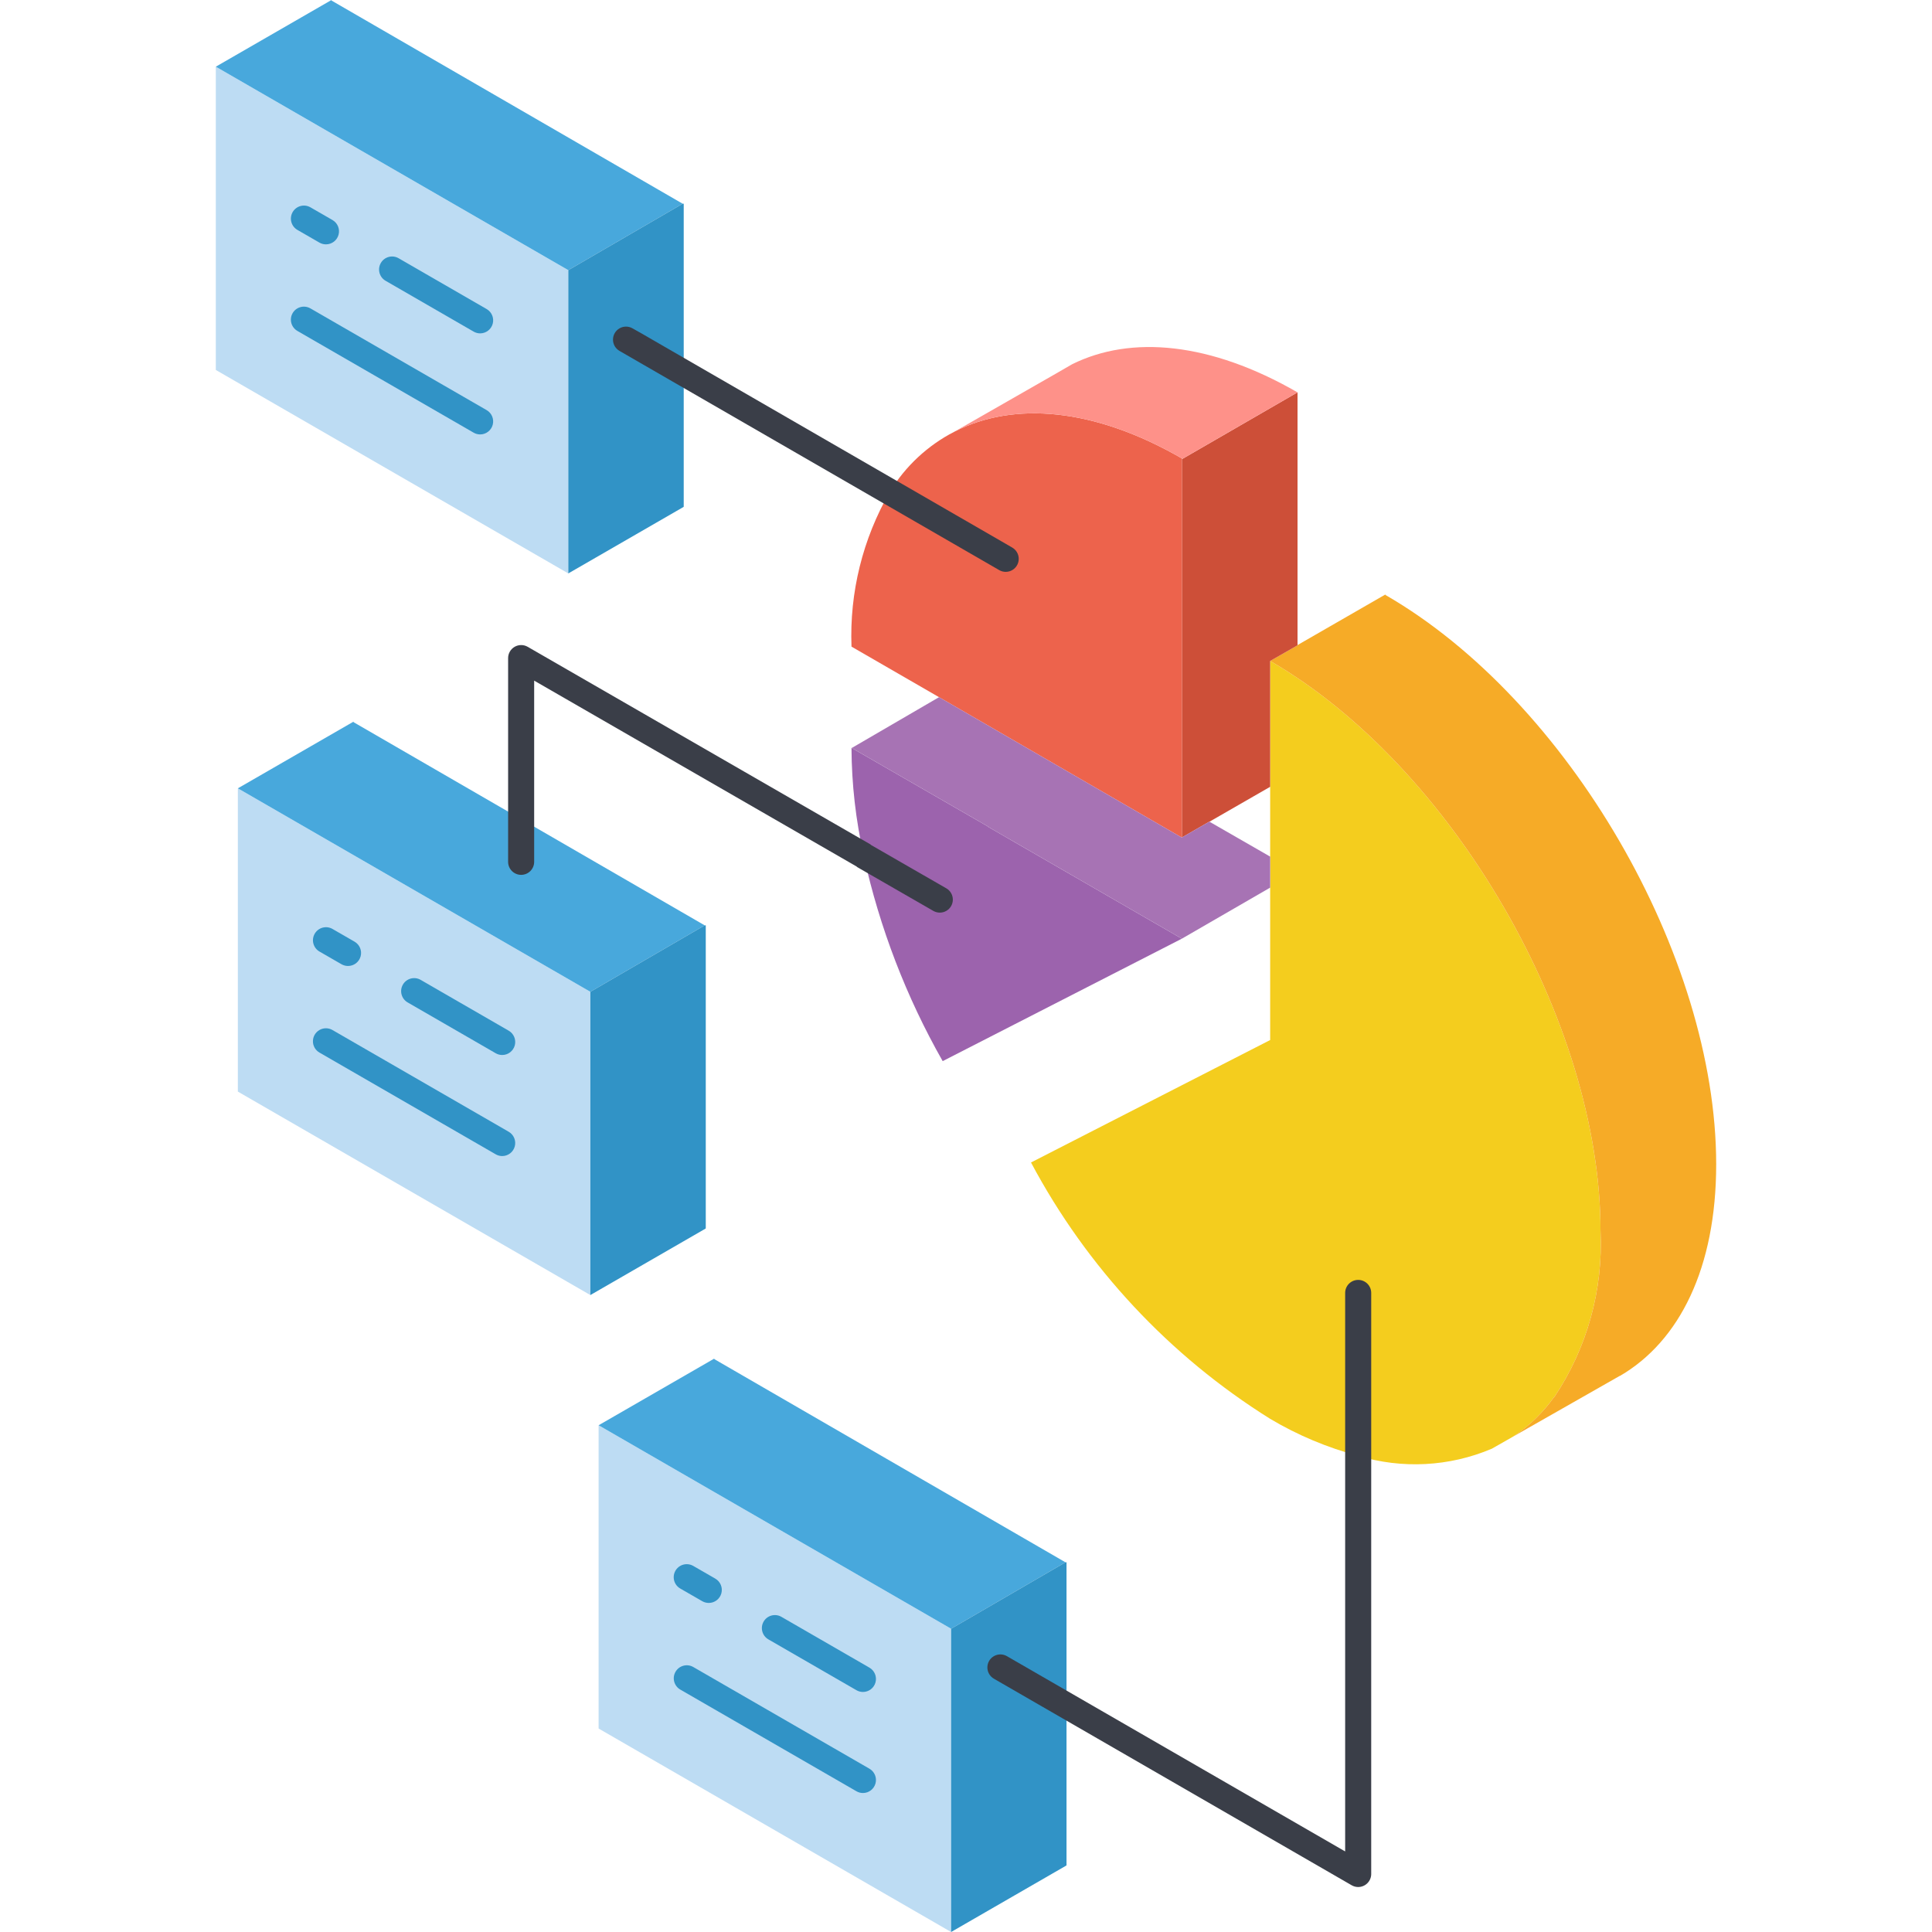 <?xml version="1.0" encoding="iso-8859-1"?>
<!-- Generator: Adobe Illustrator 19.0.0, SVG Export Plug-In . SVG Version: 6.00 Build 0)  -->
<svg version="1.1" id="Capa_1" xmlns="http://www.w3.org/2000/svg" xmlns:xlink="http://www.w3.org/1999/xlink" x="0px" y="0px"
	 viewBox="0 0 506.245 506.245" style="enable-background:new 0 0 506.245 506.245;" xml:space="preserve">
<g>
	<polygon style="fill:#BDDCF3;" points="249.219,426.783 249.219,506.245 156.854,452.929 156.854,373.466 	"/>
	<g>
		<path style="fill:#3193C6;" d="M185.721,420.02c-0.599,0-1.187-0.157-1.707-0.453l-5.773-3.327
			c-1.058-0.61-1.709-1.737-1.71-2.958c-0.001-1.221,0.65-2.349,1.707-2.96c1.057-0.611,2.359-0.612,3.417-0.002l5.773,3.327
			c1.34,0.772,1.995,2.348,1.595,3.842C188.622,418.983,187.268,420.021,185.721,420.02L185.721,420.02z"/>
		<path style="fill:#3193C6;" d="M226.121,443.347c-0.6,0.001-1.189-0.158-1.707-0.46l-23.087-13.327
			c-1.622-0.947-2.174-3.027-1.234-4.653c0.94-1.626,3.017-2.187,4.648-1.254l23.087,13.327c1.336,0.773,1.987,2.347,1.587,3.838
			C229.015,442.309,227.665,443.346,226.121,443.347L226.121,443.347z"/>
		<path style="fill:#3193C6;" d="M226.121,469.827c-0.6,0.001-1.189-0.158-1.707-0.46l-46.173-26.653
			c-1.622-0.947-2.174-3.027-1.234-4.653c0.94-1.626,3.017-2.187,4.648-1.254l46.173,26.653c1.336,0.773,1.987,2.347,1.587,3.838
			C229.015,468.789,227.665,469.826,226.121,469.827L226.121,469.827z"/>
	</g>
	<polygon style="fill:#48A8DC;" points="279.188,409.375 249.219,426.783 156.854,373.466 187.165,355.99 187.165,356.127 	"/>
	<polygon style="fill:#3193C6;" points="279.461,409.375 279.461,488.769 279.393,488.837 249.219,506.245 249.219,426.783 
		279.188,409.375 	"/>
	<polygon style="fill:#BDDCF3;" points="154.69,259.884 154.69,339.347 62.325,286.03 62.325,206.568 	"/>
	<g>
		<path style="fill:#3193C6;" d="M91.195,253.117c-0.599,0-1.187-0.157-1.707-0.453l-5.773-3.327
			c-1.635-0.943-2.196-3.032-1.253-4.667c0.943-1.635,3.032-2.196,4.667-1.253l5.773,3.327c1.34,0.772,1.995,2.348,1.595,3.842
			C94.096,252.079,92.742,253.118,91.195,253.117L91.195,253.117z"/>
		<path style="fill:#3193C6;" d="M131.595,276.443c-0.6,0.001-1.189-0.158-1.707-0.46l-23.087-13.327
			c-1.622-0.947-2.174-3.027-1.234-4.653c0.94-1.626,3.017-2.187,4.648-1.254l23.087,13.327c1.336,0.773,1.987,2.347,1.587,3.838
			C134.489,275.405,133.138,276.442,131.595,276.443L131.595,276.443z"/>
		<path style="fill:#3193C6;" d="M131.595,302.923c-0.6,0.001-1.189-0.158-1.707-0.46L83.715,275.81
			c-1.061-0.607-1.715-1.735-1.717-2.957s0.651-2.351,1.711-2.96s2.364-0.605,3.419,0.011l46.173,26.653
			c1.336,0.773,1.987,2.347,1.587,3.838C134.489,301.885,133.138,302.922,131.595,302.923L131.595,302.923z"/>
	</g>
	<polygon style="fill:#48A8DC;" points="184.659,242.476 154.69,259.884 62.325,206.568 92.636,189.092 92.636,189.228 	"/>
	<polygon style="fill:#3193C6;" points="184.932,242.476 184.932,321.871 184.864,321.939 154.69,339.347 154.69,259.884 
		184.659,242.476 	"/>
	<polygon style="fill:#BDDCF3;" points="148.915,70.793 148.915,150.255 56.55,96.939 56.55,17.476 	"/>
	<g>
		<path style="fill:#3193C6;" d="M85.415,64.027c-0.599,0-1.187-0.157-1.707-0.453l-5.773-3.327
			c-1.635-0.943-2.196-3.032-1.253-4.667c0.943-1.635,3.032-2.196,4.667-1.253l5.773,3.327c1.34,0.772,1.995,2.348,1.595,3.842
			C88.316,62.99,86.961,64.028,85.415,64.027L85.415,64.027z"/>
		<path style="fill:#3193C6;" d="M125.815,87.353c-0.6,0.001-1.189-0.158-1.707-0.46l-23.087-13.327
			c-1.622-0.947-2.174-3.027-1.234-4.653c0.94-1.626,3.017-2.187,4.648-1.254l23.087,13.327c1.336,0.773,1.987,2.347,1.587,3.838
			C128.709,86.315,127.358,87.352,125.815,87.353L125.815,87.353z"/>
		<path style="fill:#3193C6;" d="M125.815,113.833c-0.6,0.001-1.189-0.158-1.707-0.46L77.935,86.72
			c-1.061-0.607-1.715-1.735-1.717-2.957s0.651-2.351,1.711-2.96c1.059-0.609,2.364-0.605,3.419,0.011l46.173,26.653
			c1.336,0.773,1.987,2.347,1.587,3.838C128.709,112.795,127.358,113.832,125.815,113.833L125.815,113.833z"/>
	</g>
	<polygon style="fill:#48A8DC;" points="178.884,53.385 148.915,70.793 56.55,17.476 86.86,0 86.86,0.137 	"/>
	<polygon style="fill:#3193C6;" points="179.157,53.385 179.157,132.779 179.089,132.847 148.915,150.255 148.915,70.793 
		178.884,53.385 	"/>
	<path style="fill:#9C63AD;" d="M309.681,245.965l-62.669,32.085c-9.545-16.797-16.517-34.93-20.685-53.794v-0.068
		c-2.088-9.254-3.164-18.708-3.209-28.194h0.068l35.772,20.617v0.068L309.681,245.965z"/>
	<path style="fill:#ED634C;" d="M309.749,120.149v99.26l-0.068,0.068l-63.625-36.796l-22.938-13.244
		c-0.537-14.192,2.941-28.247,10.035-40.55c4.077-6.721,9.937-12.18,16.93-15.77C265.649,105.131,286.675,106.837,309.749,120.149z"
		/>
	<g>
		<path style="fill:#3A3E48;" d="M263.534,149.847c-0.6,0.001-1.189-0.158-1.707-0.46l-99.467-57.42
			c-1.062-0.598-1.725-1.717-1.738-2.936c-0.013-1.219,0.624-2.352,1.673-2.973s2.349-0.635,3.412-0.038l2.507,1.413l97.027,56.047
			c1.336,0.773,1.987,2.347,1.587,3.838C266.429,148.809,265.078,149.846,263.534,149.847L263.534,149.847z"/>
		<path style="fill:#3A3E48;" d="M247.961,232.767l-19.698-11.338c-0.085-0.06-0.137-0.149-0.229-0.202l-89.773-51.747
			c-1.057-0.606-2.357-0.604-3.412,0.006c-1.055,0.61-1.706,1.735-1.708,2.954v53.387c0,1.885,1.528,3.413,3.413,3.413
			c1.885,0,3.413-1.528,3.413-3.413v-47.48l84.453,48.684c0.077,0.054,0.124,0.135,0.208,0.182l19.933,11.473
			c1.058,0.607,2.359,0.604,3.413-0.008c1.055-0.612,1.703-1.741,1.7-2.96C249.672,234.499,249.019,233.374,247.961,232.767
			L247.961,232.767z"/>
	</g>
	<path style="fill:#F4CD1E;" d="M419.385,322.492c0.736,15.437-3.5,30.703-12.083,43.554h-0.068
		c-2.931,4.132-6.613,7.675-10.854,10.445l-5.393,3.072l-0.137,0.068c-11.077,4.684-23.445,5.336-34.953,1.843
		c-8.104-2.145-15.87-5.408-23.074-9.694c-26.416-16.512-48.028-39.677-62.669-67.174l62.669-32.085v-99.328
		C380.541,200.772,419.385,267.742,419.385,322.492z"/>
	<path style="fill:#F6AB27;" d="M449.695,305.084c0,27.17-9.626,46.353-25.19,55.433h-0.068l-28.058,15.974
		c4.241-2.77,7.923-6.313,10.854-10.445h0.068c8.584-12.851,12.819-28.117,12.083-43.554c0-54.75-38.844-121.719-86.562-149.299
		l7.168-4.096v-0.068l23.006-13.244l0.068,0.137C410.784,183.433,449.695,250.334,449.695,305.084z"/>
	<polygon style="fill:#CD4F38;" points="339.993,102.81 339.993,169.097 332.825,173.193 332.825,206.165 316.919,215.313 
		316.851,215.313 309.751,219.409 309.751,120.286 	"/>
	<polygon style="fill:#A773B4;" points="332.825,224.461 332.825,232.585 309.683,245.965 258.961,216.678 258.961,216.61 
		223.189,195.994 246.058,182.682 309.683,219.477 309.751,219.409 316.851,215.313 316.919,215.313 	"/>
	<path style="fill:#FE9189;" d="M309.749,120.286v-0.137c-23.074-13.312-44.1-15.019-59.665-7.031l26.487-15.155l4.369-2.526
		c15.428-7.646,36.181-5.803,59.051,7.373L309.749,120.286z"/>
	<path style="fill:#3A3E48;" d="M355.888,494.46c-0.6,0-1.188-0.159-1.707-0.46l-93.74-54.12c-1.061-0.607-1.715-1.735-1.717-2.957
		s0.651-2.351,1.711-2.96c1.059-0.609,2.364-0.605,3.419,0.011l88.62,51.16V338.787c0-1.885,1.528-3.413,3.413-3.413
		s3.413,1.528,3.413,3.413v152.26C359.298,492.93,357.772,494.456,355.888,494.46z"/>
</g>
<g>
</g>
<g>
</g>
<g>
</g>
<g>
</g>
<g>
</g>
<g>
</g>
<g>
</g>
<g>
</g>
<g>
</g>
<g>
</g>
<g>
</g>
<g>
</g>
<g>
</g>
<g>
</g>
<g>
</g>
</svg>
